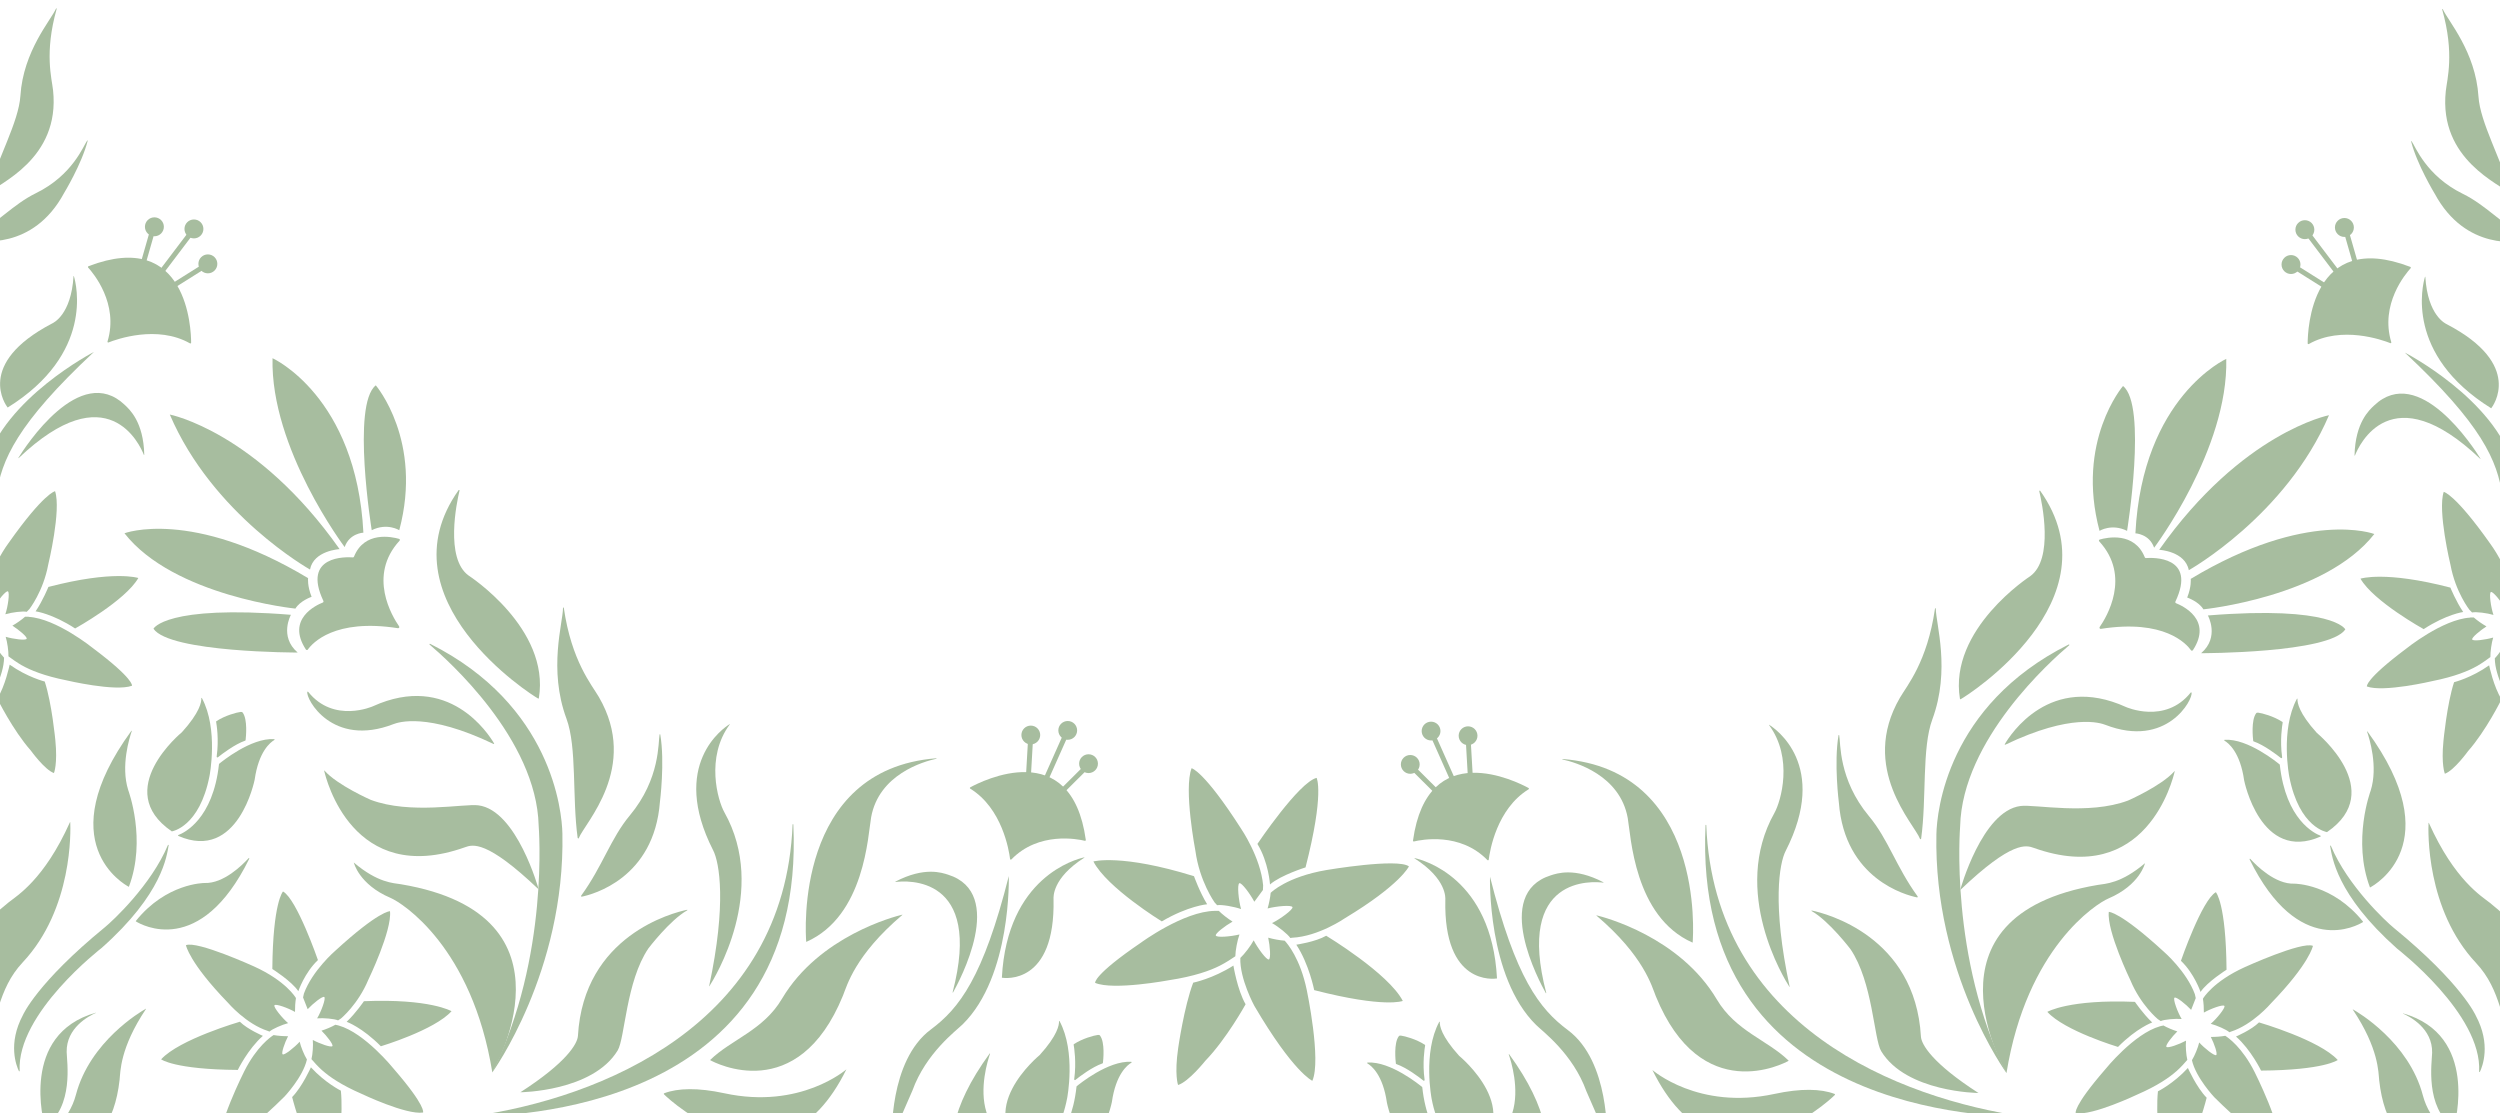 <svg xmlns="http://www.w3.org/2000/svg" id="Layer_2" width="375" height="167"><defs><style>.cls-1{fill:#a7bd9f}</style></defs><path d="M190.5 132.67c1.59-1.39 5.33-2.56 5.33-2.56 2.87-11.18 1.66-13.43 1.66-13.43-2.67.67-8.88 9.91-8.88 9.91 1.68 2.74 1.89 6.07 1.89 6.07ZM194.45 141.71c1.91 2.89 2.68 6.81 2.68 6.81 10.62 2.73 13.29 1.62 13.29 1.62-2.14-4.14-11.49-9.78-11.49-9.78-1.61.93-4.47 1.34-4.47 1.34ZM185.02 144.83c-3.1 1.98-6.04 2.57-6.04 2.57-1.37 3.61-2.25 9.79-2.25 9.79-.59 4.03-.02 5.56-.02 5.56 1.58-.48 4.08-3.62 4.08-3.62 3.21-3.32 6.05-8.49 6.05-8.49-1.24-2.15-1.83-5.81-1.83-5.81ZM181.07 135.64c-1.14-1.87-1.97-4.21-1.97-4.21-10.92-3.39-15.09-2.21-15.09-2.21 2.02 3.93 10.26 8.99 10.26 8.99 3.98-2.34 6.8-2.57 6.8-2.57ZM190.65 133.87l-.05.07c-.07.72-.25 1.63-.46 2.33 1.3-.34 3.59-.56 3.73-.2.13.35-1.89 1.83-3.07 2.39.96.54 2.37 1.67 2.75 2.24l.27-.04c3.97-.19 7.92-2.93 7.92-2.93 8.3-5 9.6-7.77 9.6-7.77-1.67-1.27-12.34.54-12.34.54-5.98 1.01-8.35 3.38-8.35 3.38ZM182.16 135.33l.41.45c.65-.12 2.54.21 3.59.58-.37-1.26-.62-3.74-.25-3.88.33-.12 1.6 1.58 2.24 2.78l1.29-1.76.03-.7c-.38-4.21-3.29-8.47-3.29-8.47-5.58-8.72-7.44-9.1-7.44-9.1-1.21 3.14.57 12.39.57 12.39.63 4.61 2.86 7.71 2.86 7.71ZM182.96 144.86c.93-.47 1.83-1.07 2.34-1.42.01-.86.3-2.39.62-3.27-1.32.32-3.42.5-3.55.16-.11-.3 1.34-1.42 2.51-2.09-.7-.44-1.54-1.09-2.06-1.61h-.59c-4.7.07-11.09 4.77-11.09 4.77-7.19 4.89-6.87 6.03-6.87 6.03 2.72 1.17 11.09-.4 11.09-.4 3.81-.58 6.18-1.45 7.6-2.17ZM192.69 141.1c-.72-.05-1.7-.23-2.46-.45.28 1.32.41 3.15.1 3.27-.33.13-1.66-1.67-2.28-2.87-.42.8-1.35 2.03-2 2.64-.12 3.12 2.11 7.21 2.11 7.21 5.85 9.97 8.69 11.22 8.69 11.22 1.38-3.1-.84-13.64-.84-13.64-.98-4.7-2.9-6.95-3.3-7.37ZM220.37 173.11s-4.13-.59-5.62-8.26c0 0-1.36-6.94 1.14-11.58.02-.04.08-.02.08.02-.03.55.2 2.1 2.9 5.08 0 0 10.49 8.59 1.5 14.74Z" class="cls-1"/><path d="M219.4 173.65c-.87-.33-5.17-2.35-6.06-10.56 0-.01 0-.03-.02-.04-.31-.26-4.73-3.88-8.18-3.67-.06 0-.09.09-.03.13.6.35 2.33 1.7 2.93 5.91 0 0 2.43 12.27 11.36 8.37.05-.02.06-.1 0-.12ZM213.5 162.08c-.64-.51-2.48-1.92-4.05-2.47-.04-.01-.06-.04-.07-.08-.05-.43-.33-3.06.43-4.08.07-.1.17-.13.32-.11.58.07 2.3.53 3.59 1.37.04.02.06.06.05.11-.07.4-.43 2.6-.08 5.16.01.11-.1.18-.18.11ZM226.78 181.33c.66-.35 11.73-6.55-.41-23.2-.02-.03-.07 0-.06.03.35 1 1.67 5.2.54 8.78-.04.12-2.75 7.39-.11 14.38 0 .02.03.03.04.02ZM223.31 128.95c.16-1.31 1.19-7.61 5.97-10.55.08-.05.08-.16 0-.2-1.7-.93-15.16-7.78-17.33 7.88-.01.09.06.16.14.14 1.07-.26 6.92-1.43 11.02 2.79.07.07.19.04.2-.06Z" class="cls-1"/><circle cx="211.54" cy="114.66" r="1.41" class="cls-1"/><circle cx="214.66" cy="109.66" r="1.41" class="cls-1"/><circle cx="220.21" cy="110.36" r="1.41" class="cls-1"/><path d="M215.95 109.77h.74v7.24h-.74z" class="cls-1" transform="rotate(-24.01 216.365 113.398)"/><path d="M220.05 110.52h.74v7.24h-.74z" class="cls-1" transform="rotate(-3.3 220.634 114.235)"/><path d="M214.04 114.04h.74v7.24h-.74z" class="cls-1" transform="rotate(-45.15 214.413 117.663)"/><path d="M231.93 148.95s-.03.06-.05.03c-.96-1.71-8.06-14.91.74-17.68.89-.28 3.53-1.24 7.89 1.04.03.02.02.07 0 .06-1.57-.2-13.21-1.14-8.57 16.55ZM224.55 146.74s0 .03-.01.03c-.39.06-8.03 1.12-7.74-11.81 0-.2.27-3.1-4.62-6.2-.03-.02-.02-.06 0-.05 1.28.28 11.57 2.96 12.37 18.04Z" class="cls-1"/><path d="M223.5 131.52s-.43 15 6.92 22.23c.95.94 5.5 4.29 7.54 9.94l3.07 7.04s.49-11.5-5.84-16.21c-4.27-3.17-7.86-7.85-11.69-23.01ZM296.77 163.95s-10.84-.1-14.59-6.27c-1.1-1.81-1.25-10.36-4.61-15.31 0 0-3.21-4.23-5.82-5.71-.05-.03-.03-.09.03-.08 2.06.43 15.49 3.83 16.36 18.91.07 1.16 1.67 3.98 8.63 8.46M268.45 148.01s-.02.05-.03.03c-.75-1.17-8.89-14.3-2.25-26.11.98-1.75 2.85-8.22-.82-13.18-.01-.02 0-.05.02-.03.89.55 9.05 6.05 2.47 18.94-.93 1.82-2.04 7.99.61 20.36ZM275.18 164.08c.07.03.09.11.04.17-.95.97-17.53 16.24-27.36-3.75 0 0 6.89 6.06 18.3 3.59 3.97-.86 7-.78 9.03 0ZM253.9 141.35c.09-1.15 1.78-25.82-19.51-27.5-.04 0-.06.06-.02.07 1.97.43 8.62 2.34 9.79 8.78.47 2.61.94 14.8 9.7 18.68.02 0 .04 0 .04-.02Z" class="cls-1"/><path d="M303.85 167.54c.06 0 .06.1 0 .09-4.62-.27-50.05-.15-48.02-43.85 0-.06.1-.07.11-.01 1.19 30.17 28.94 41.04 47.91 43.76Z" class="cls-1"/><path d="M268.28 159.09s.02.03 0 .04c-.63.35-13.11 6.97-19.91-9.7-.59-1.45-1.76-6.02-8.89-12.08-.02-.02-.02-.05 0-.05 1.11.27 12.46 3.19 18.04 12.61 2.82 4.76 7.57 6.08 10.76 9.17ZM300.98 160.97s-13.99-23.58 13.68-28.23c1.15-.19 3.47-.19 7.09-3.26 0 0-.75 3.28-5.5 5.3-1.79.76-12.24 7.38-15.28 26.2M294.03 133.5s3.26-11.87 9.05-12.6c2.17-.28 10.19 1.41 16.13-.82 0 0 5.01-2.19 6.96-4.4.02-.02.04-.01.04.01-.28 1.23-4.27 17.5-21.12 11.5-1.14-.41-3.23-1.15-11.06 6.32M300.8 111.7c-.06.03-.12-.03-.08-.08.81-1.39 6.79-10.74 18.17-5.57 0 0 5.87 2.63 9.71-2.16.03-.04.11-.05.13 0 .27.98-3.68 8.42-12.94 4.83-.68-.26-5.04-1.78-14.98 2.98ZM287.64 134.45c.05.08 0 .18-.09.16-1.62-.33-10.84-2.73-11.72-14.22 0 0-.76-5.96-.05-10.1 0-.05.09-.06.1 0 .23 1.11-.14 6.61 4.47 12.14 2.87 3.44 4.09 7.62 7.28 12.01ZM293.99 104.82c0 .05.06.09.11.06.94-.49 23.54-14.86 11.93-31.26-.05-.06-.16-.01-.14.06.42 1.77 2.2 10.18-1.36 12.75 0 0-12.26 7.92-10.54 18.39ZM314.94 94.07c1.03-1.48 4.77-7.61-.05-12.86-.09-.09-.06-.25.07-.28 1.07-.31 5.2-1.21 6.76 2.67.03.07.09.12.16.11.98-.07 7.68-.34 4.43 6.53-.04.09 0 .2.09.24.96.38 5.53 2.47 2.54 7.04-.07.1-.22.12-.29.02-.67-.95-3.99-4.71-13.52-3.21-.15.02-.27-.14-.18-.26Z" class="cls-1"/><path d="M300.98 160.97s-10.96-15.11-10.52-35.85c.07-3.32 1.56-19.27 19.83-28.44.07-.04.16.06.09.11-2.72 2.3-16.04 14.17-16.36 27.15 0 .19-1.65 19.65 6.96 37.03ZM288.16 125.8c-.01.09-.13.11-.16.03-.81-2.19-9.15-10.6-3.01-21.17 1.07-1.84 4.1-5.37 5.26-13.37.01-.07.12-.08.12 0 0 2.24 2.24 9.16-.52 16.62-1.59 4.29-.84 11.82-1.68 17.9ZM314.93 79.63s1.83-1.15 4.13 0c0 0 3.05-18.84-.61-21.73 0 0-7.11 8.3-3.52 21.73ZM320.32 80s2.09.09 2.8 2.16c0 0 11.15-14.78 10.82-28.33 0 0-12.58 5.68-13.63 26.18ZM323.88 82.47s3.89.2 4.44 3.06c0 0 14.59-8.18 21.03-23.25 0 0-13.05 2.56-25.47 20.19ZM328.61 86.84s.13 1.15-.53 2.79c0 0 1.74.6 2.43 1.77 0 0 18.24-1.85 25.64-11.3 0 0-10-3.81-27.54 6.73ZM331.18 92.32s1.81 3.24-1.01 5.66c0 0 19.21.02 21.63-3.57 0 0-1.78-3.61-20.62-2.09ZM358.55 51.47c-1.23-.49-7.31-2.65-12.22.13-.08.05-.18 0-.18-.1 0-1.95.51-17.18 15.39-11.47.08.03.11.13.06.2-.75.82-4.63 5.41-2.91 11.09.03.1-.05.19-.15.15Z" class="cls-1"/><circle cx="351.66" cy="34.12" r="1.42" class="cls-1"/><circle cx="345.73" cy="34.45" r="1.42" class="cls-1"/><circle cx="343.65" cy="39.68" r="1.42" class="cls-1"/><path d="M347.84 34.08h.75v7.3h-.75z" class="cls-1" transform="rotate(142.88 348.224 37.749)"/><path d="M346.51 38.07h.75v7.3h-.75z" class="cls-1" transform="rotate(122.17 346.89 41.732)"/><path d="M352.55 34.47h.75v7.3h-.75z" class="cls-1" transform="rotate(164.02 352.921 38.121)"/><path d="M372.02 68.82s.07 0 .05-.03c-1.04-1.68-9.24-14.37-15.97-7.95-.68.65-2.81 2.51-2.92 7.47 0 .03.05.05.06.02.58-1.49 5.42-12.22 18.79.49ZM373.66 61.23s.02.01.03 0c.24-.31 4.9-6.55-6.66-12.59-.18-.09-2.87-1.27-3.23-7.1 0-.03-.04-.05-.05-.02-.38 1.26-3.02 11.66 9.91 19.71Z" class="cls-1"/><path d="M360.73 52.89s13.45 6.92 16.26 16.94c.36 1.3 1.11 6.94 5.11 11.5l4.73 6.14s-10.39-5.17-11.47-13.05c-.72-5.31-3.11-10.76-14.63-21.53ZM349.06 124.82s-4.17-.6-5.67-8.33c0 0-1.37-6.99 1.15-11.68.02-.04.08-.02.08.02-.03.56.2 2.12 2.92 5.12 0 0 10.58 8.66 1.52 14.86Z" class="cls-1"/><path d="M348.08 125.36c-.88-.33-5.21-2.37-6.11-10.65 0-.02 0-.03-.02-.04-.32-.26-4.77-3.92-8.25-3.7-.06 0-.09.09-.03.13.6.35 2.35 1.72 2.95 5.95 0 0 2.45 12.37 11.45 8.44.05-.02.06-.1 0-.13ZM342.13 113.7c-.64-.51-2.51-1.94-4.08-2.49-.04-.01-.06-.04-.07-.08-.05-.43-.33-3.08.43-4.12.07-.1.18-.13.32-.11.58.07 2.32.53 3.62 1.38.04.02.06.06.05.11-.07.41-.44 2.62-.08 5.2.01.11-.1.18-.19.11ZM349.52 126.9c.29 1.57.88 7.25 10.03 15.38.05.05 12.79 9.84 12.32 18.47 0 .06.08.08.11.03.38-.79 1.71-4.1-.61-8.43 0 0-2.09-4.82-12.29-13.16-1.15-.94-6.92-6.29-9.45-12.32-.03-.06-.12-.04-.11.03ZM354.43 138.32c-.77.48-9.64 5.54-16.99-9.41-.03-.06.05-.13.1-.08.91 1 3.74 3.83 6.61 3.72.09 0 5.75.03 10.29 5.68.02.03.02.07 0 .09ZM355.53 133.11c.67-.35 11.83-6.6-.41-23.39-.02-.03-.07 0-.06.03.35 1.01 1.68 5.24.54 8.85-.04.12-2.77 7.45-.11 14.5 0 .02.03.03.04.02ZM330.08 148.79c1.02-1.52 3.9-3.33 3.9-3.33-.08-10.01-1.6-11.63-1.6-11.63-2.09 1.16-5.24 10.29-5.24 10.29 2.02 1.92 2.94 4.67 2.94 4.67ZM335.4 155.48c2.25 1.99 3.76 5.11 3.76 5.11 9.51-.07 11.5-1.59 11.5-1.59-2.72-3-11.81-5.64-11.81-5.64-1.15 1.14-3.45 2.12-3.45 2.12ZM328.18 160.2c-2.16 2.35-4.49 3.5-4.49 3.5-.35 3.33.29 8.71.29 8.71.4 3.51 1.22 4.66 1.22 4.66 1.22-.75 2.61-3.94 2.61-3.94 1.96-3.5 3.19-8.47 3.19-8.47-1.51-1.53-2.82-4.47-2.82-4.47ZM322.83 153.37c-1.38-1.31-2.59-3.09-2.59-3.09-9.91-.41-13.14 1.5-13.14 1.5 2.57 2.85 10.6 5.26 10.6 5.26 2.82-2.85 5.13-3.67 5.13-3.67ZM330.47 149.76l-.03.07c.1.62.15 1.42.14 2.06 1.01-.58 2.89-1.27 3.08-1 .19.27-1.18 1.95-2.05 2.68.92.24 2.36.87 2.8 1.27l.22-.09c3.28-1.04 5.99-4.22 5.99-4.22 5.85-6.04 6.32-8.65 6.32-8.65-1.68-.7-10.22 3.19-10.22 3.19-4.79 2.17-6.25 4.69-6.25 4.69ZM323.67 152.87l.44.29c.52-.24 2.17-.39 3.14-.31-.59-.97-1.35-3-1.07-3.2.25-.18 1.69.97 2.49 1.83l.69-1.76-.13-.59c-1.26-3.44-4.65-6.37-4.65-6.37-6.61-6.07-8.26-5.98-8.26-5.98-.32 2.9 3.24 10.26 3.24 10.26 1.55 3.73 4.11 5.83 4.11 5.83ZM326.46 160.69c.67-.6 1.3-1.3 1.64-1.71-.18-.72-.28-2.07-.2-2.88-1.03.56-2.76 1.18-2.94.92-.16-.23.81-1.49 1.64-2.31-.68-.21-1.53-.57-2.09-.89l-.2.05h-.03l-.27.07c-3.93 1.11-8.23 6.47-8.23 6.47-4.94 5.7-4.42 6.58-4.42 6.58 2.54.38 9.21-2.8 9.21-2.8 3.07-1.33 4.86-2.59 5.89-3.51ZM333.79 155.37c-.61.11-1.48.18-2.17.17.53 1.04 1.05 2.55.81 2.72-.25.18-1.77-1.03-2.55-1.89-.17.76-.68 2-1.09 2.66.59 2.64 3.37 5.57 3.37 5.57 7.12 7.06 9.78 7.47 9.78 7.47.47-2.91-3.74-11.25-3.74-11.25-1.87-3.73-3.98-5.18-4.41-5.45ZM373.37 99.8c-2.67 1.89-5.26 2.53-5.26 2.53-1.07 3.26-1.59 8.79-1.59 8.79-.36 3.61.21 4.94.21 4.94 1.39-.49 3.47-3.38 3.47-3.38 2.72-3.08 5.03-7.79 5.03-7.79-1.19-1.86-1.86-5.09-1.86-5.09ZM369.48 91.8c-1.09-1.61-1.92-3.66-1.92-3.66-9.84-2.56-13.49-1.34-13.49-1.34 1.96 3.41 9.48 7.57 9.48 7.57 3.44-2.24 5.93-2.57 5.93-2.57ZM370.43 91.48l.38.39c.58-.13 2.26.08 3.21.37-.38-1.1-.7-3.3-.38-3.44.28-.12 1.49 1.34 2.1 2.38l1.08-1.61v-.62c-.52-3.72-3.28-7.39-3.28-7.39-5.31-7.52-6.98-7.78-6.98-7.78-.95 2.84 1.02 10.98 1.02 10.98.75 4.07 2.85 6.73 2.85 6.73ZM371.54 99.92c.8-.46 1.58-1.03 2.02-1.36-.02-.76.17-2.14.42-2.93-1.16.34-3.02.59-3.15.29-.11-.26 1.13-1.31 2.14-1.96-.64-.36-1.41-.9-1.9-1.34h-.53v.02c-4.17.25-9.65 4.69-9.65 4.69-6.19 4.64-5.86 5.64-5.86 5.64 2.47.93 9.84-.81 9.84-.81 3.36-.67 5.43-1.54 6.66-2.24ZM380.03 96.17c-.64-.02-1.52-.14-2.21-.3.3 1.16.5 2.78.22 2.9-.29.13-1.55-1.41-2.15-2.45-.34.73-1.11 1.86-1.67 2.43.02 2.78 2.17 6.32 2.17 6.32 5.61 8.62 8.18 9.61 8.18 9.61 1.1-2.81-1.31-12.08-1.31-12.08-1.06-4.14-2.86-6.05-3.24-6.41ZM377.27 157.45s.02.02.04.01c.52-.51 10.44-10.73-3.79-22.01-1.23-.98-5.33-3.4-9.19-12.01-.01-.02-.05-.03-.05 0-.05 1.15-.42 12.97 7.14 21.02 3.82 4.07 3.75 9.04 5.85 13ZM369.34 173.2v.03c-.53.12-10.97 2.35-12.46-11.17-.13-1.17-.03-4.74-3.96-10.62-.01-.02 0-.04.02-.03.75.42 8.39 4.9 10.49 12.9 1.06 4.04 4.24 5.98 5.91 8.89Z" class="cls-1"/><path d="M368.08 169.13c.17-.61 3.8-13.87-7.61-17.12-.02 0-.04.02-.02.03 1.03.45 4.44 2.22 4.37 5.86-.03 1.47-1.11 8.17 3.23 11.24h.03ZM379.25 35.89c.07.04.06.14-.01.16-1.38.3-9.38 1.63-14.03-6.99 0 0-2.66-4.37-3.54-7.84-.01-.04.05-.08.07-.04.56.78 2.18 5.19 7.68 7.89 3.43 1.68 5.82 4.5 9.82 6.82ZM376.66 28.99c.02.07-.07.13-.12.08-1.39-1.42-10.78-5.07-9.67-15.42.19-1.8 1.33-5.59-.54-12.22-.02-.06.06-.11.09-.05.77 1.75 4.92 6.35 5.35 13.1.25 3.89 3.44 9.48 4.89 14.5ZM154.45 173s4.13-.59 5.62-8.26c0 0 1.36-6.94-1.14-11.58-.02-.04-.08-.02-.08.02.03.55-.2 2.1-2.9 5.08 0 0-10.49 8.59-1.5 14.74Z" class="cls-1"/><path d="M155.42 173.54c.87-.33 5.17-2.35 6.06-10.56 0-.01 0-.03.02-.04.31-.26 4.73-3.88 8.18-3.67.06 0 .09.09.03.13-.6.35-2.33 1.7-2.93 5.91 0 0-2.43 12.27-11.36 8.37-.05-.02-.06-.1 0-.12ZM161.32 161.98c.64-.51 2.48-1.92 4.05-2.47.04-.01.06-.04.07-.08.05-.43.33-3.06-.43-4.08-.07-.1-.17-.13-.32-.11-.58.07-2.3.53-3.59 1.37-.04.02-.06.06-.05.11.07.4.43 2.6.08 5.16-.01.11.1.18.18.11ZM148.04 181.23c-.66-.35-11.73-6.55.41-23.2.02-.03.07 0 .06.03-.35 1-1.67 5.2-.54 8.78.04.12 2.75 7.39.11 14.38 0 .02-.03.03-.04.02ZM151.51 128.85c-.16-1.31-1.19-7.61-5.97-10.55-.08-.05-.08-.16 0-.2 1.7-.93 15.16-7.78 17.33 7.88.01.09-.06.16-.14.14-1.07-.26-6.92-1.43-11.02 2.79-.07.07-.19.04-.2-.06Z" class="cls-1"/><circle cx="163.28" cy="114.55" r="1.41" class="cls-1"/><circle cx="160.16" cy="109.56" r="1.41" class="cls-1"/><circle cx="154.62" cy="110.25" r="1.41" class="cls-1"/><path d="M158.13 109.67h.74v7.24h-.74z" class="cls-1" transform="rotate(-155.99 158.493 113.302)"/><path d="M154.02 110.42h.74v7.24h-.74z" class="cls-1" transform="rotate(-176.7 154.395 114.046)"/><path d="M160.04 113.94h.74v7.24h-.74z" class="cls-1" transform="rotate(-134.85 160.414 117.562)"/><path d="M142.9 148.85s.03.06.05.03c.96-1.71 8.06-14.91-.74-17.68-.89-.28-3.53-1.24-7.89 1.04-.03.02-.02.07 0 .06 1.57-.2 13.21-1.14 8.57 16.55ZM150.28 146.63s0 .03.01.03c.39.06 8.03 1.12 7.74-11.81 0-.2-.27-3.1 4.62-6.2.03-.02.02-.06 0-.05-1.28.28-11.57 2.96-12.37 18.04Z" class="cls-1"/><path d="M151.32 131.42s.43 15-6.92 22.23c-.95.94-5.5 4.29-7.54 9.94l-3.07 7.04s-.49-11.5 5.84-16.21c4.27-3.17 7.86-7.85 11.69-23.01ZM78.06 163.84s10.84-.1 14.59-6.27c1.1-1.81 1.25-10.36 4.61-15.31 0 0 3.21-4.23 5.82-5.71.05-.03.03-.09-.03-.08-2.06.43-15.49 3.83-16.36 18.91-.07 1.16-1.67 3.98-8.63 8.46M106.37 147.91s.02.05.03.03c.75-1.17 8.89-14.3 2.25-26.11-.98-1.75-2.85-8.22.82-13.18.01-.02 0-.05-.02-.03-.89.55-9.05 6.05-2.47 18.94.93 1.82 2.04 7.99-.61 20.36ZM99.64 163.98c-.07.03-.09.11-.04.17.95.97 17.53 16.24 27.36-3.75 0 0-6.89 6.06-18.3 3.59-3.97-.86-7-.78-9.03 0ZM120.93 141.24c-.09-1.15-1.78-25.82 19.51-27.5.04 0 .06.06.02.07-1.97.43-8.62 2.34-9.79 8.78-.47 2.61-.94 14.8-9.7 18.68-.02 0-.04 0-.04-.02Z" class="cls-1"/><path d="M70.98 167.44c-.06 0-.06.1 0 .09 4.62-.27 50.05-.15 48.02-43.85 0-.06-.1-.07-.11-.01-1.19 30.17-28.94 41.04-47.91 43.76Z" class="cls-1"/><path d="M106.54 158.99s-.02.03 0 .04c.63.35 13.11 6.97 19.91-9.7.59-1.45 1.76-6.02 8.89-12.08.02-.02.02-.05 0-.05-1.11.27-12.46 3.19-18.04 12.61-2.82 4.76-7.57 6.08-10.76 9.17ZM73.84 160.87s13.99-23.58-13.68-28.23c-1.15-.19-3.47-.19-7.09-3.26 0 0 .75 3.28 5.5 5.3 1.79.76 12.24 7.38 15.28 26.2M80.8 133.4s-3.26-11.87-9.05-12.6c-2.17-.28-10.19 1.41-16.13-.82 0 0-5.01-2.19-6.96-4.4-.02-.02-.04-.01-.04.01.28 1.23 4.27 17.5 21.12 11.5 1.14-.41 3.23-1.15 11.06 6.32M74.03 111.59c.06.03.12-.03.08-.08-.81-1.39-6.79-10.74-18.17-5.57 0 0-5.87 2.63-9.71-2.16-.03-.04-.11-.05-.13 0-.27.98 3.68 8.42 12.94 4.83.68-.26 5.04-1.78 14.98 2.98ZM87.18 134.34c-.05.08 0 .18.09.16 1.62-.33 10.84-2.73 11.72-14.22 0 0 .76-5.96.05-10.1 0-.05-.09-.06-.1 0-.23 1.11.14 6.61-4.47 12.14-2.87 3.44-4.09 7.62-7.28 12.01ZM80.83 104.72c0 .05-.06.09-.11.06-.94-.49-23.54-14.86-11.93-31.26.05-.06.16-.01.14.06-.42 1.77-2.2 10.18 1.36 12.75 0 0 12.26 7.92 10.54 18.39ZM59.88 93.97c-1.03-1.48-4.77-7.61.05-12.86.09-.09.06-.25-.07-.28-1.07-.31-5.2-1.21-6.76 2.67-.03.07-.09.12-.16.11-.98-.07-7.68-.34-4.43 6.53.04.09 0 .2-.09.24-.96.38-5.53 2.47-2.54 7.04.07.1.22.12.29.02.67-.95 3.99-4.71 13.52-3.21.15.02.27-.14.18-.26Z" class="cls-1"/><path d="M73.84 160.87s10.96-15.11 10.52-35.85c-.07-3.32-1.56-19.27-19.83-28.44-.07-.04-.16.06-.09.11 2.72 2.3 16.04 14.17 16.36 27.15 0 .19 1.65 19.65-6.96 37.03ZM86.66 125.69c.01.09.13.11.16.03.81-2.19 9.15-10.6 3.01-21.17-1.07-1.84-4.1-5.37-5.26-13.37-.01-.07-.12-.08-.12 0 0 2.24-2.24 9.16.52 16.62 1.59 4.29.84 11.82 1.68 17.9ZM59.89 79.53s-1.83-1.15-4.13 0c0 0-3.05-18.84.61-21.73 0 0 7.11 8.3 3.52 21.73ZM54.5 79.9s-2.09.09-2.8 2.16c0 0-11.15-14.78-10.82-28.33 0 0 12.58 5.68 13.63 26.18ZM50.94 82.37s-3.89.2-4.44 3.06c0 0-14.59-8.18-21.03-23.25 0 0 13.05 2.56 25.47 20.19ZM46.21 86.73s-.13 1.15.53 2.79c0 0-1.74.6-2.43 1.77 0 0-18.24-1.85-25.64-11.3 0 0 10-3.81 27.54 6.73ZM43.64 92.22s-1.81 3.24 1.01 5.66c0 0-19.21.02-21.63-3.57 0 0 1.78-3.61 20.62-2.09ZM16.27 51.37c1.23-.49 7.31-2.65 12.22.13.08.05.18 0 .18-.1 0-1.95-.51-17.18-15.39-11.47-.08.03-.11.13-.06.2.75.82 4.63 5.41 2.91 11.09-.03.1.05.19.15.15Z" class="cls-1"/><circle cx="23.16" cy="34.02" r="1.42" class="cls-1"/><circle cx="29.09" cy="34.34" r="1.42" class="cls-1"/><circle cx="31.18" cy="39.58" r="1.42" class="cls-1"/><path d="M26.23 33.98h.75v7.3h-.75z" class="cls-1" transform="rotate(37.12 26.604 37.63)"/><path d="M27.57 37.96h.75v7.3h-.75z" class="cls-1" transform="rotate(57.83 27.938 41.617)"/><path d="M21.53 34.37h.75v7.3h-.75z" class="cls-1" transform="rotate(15.98 21.899 38.008)"/><path d="M2.8 68.72s-.07 0-.05-.03c1.04-1.68 9.24-14.37 15.97-7.95.68.65 2.81 2.51 2.92 7.47 0 .03-.05.05-.06.02-.58-1.49-5.42-12.22-18.79.49ZM1.17 61.12s-.02.01-.03 0c-.24-.31-4.9-6.55 6.66-12.59.18-.09 2.87-1.27 3.23-7.1 0-.03.04-.05.05-.02.38 1.26 3.02 11.66-9.91 19.71Z" class="cls-1"/><path d="M14.09 52.79S.64 59.72-2.17 69.73c-.36 1.3-1.11 6.94-5.11 11.5l-4.73 6.14S-1.61 82.2-.54 74.32c.72-5.31 3.11-10.76 14.63-21.53ZM25.76 124.71s4.17-.6 5.67-8.33c0 0 1.37-6.99-1.15-11.68-.02-.04-.08-.02-.08.02.03.56-.2 2.12-2.92 5.12 0 0-10.58 8.66-1.52 14.86Z" class="cls-1"/><path d="M26.74 125.26c.88-.33 5.21-2.37 6.11-10.65 0-.02 0-.03.02-.04.32-.26 4.77-3.92 8.25-3.7.06 0 .09.09.03.13-.6.35-2.35 1.72-2.95 5.95 0 0-2.45 12.37-11.45 8.44-.05-.02-.06-.1 0-.13ZM32.69 113.59c.64-.51 2.51-1.94 4.08-2.49.04-.01.06-.04.07-.08.05-.43.33-3.08-.43-4.12-.07-.1-.18-.13-.32-.11-.58.07-2.32.53-3.62 1.38-.04.02-.06.06-.05.11.07.41.44 2.62.08 5.2-.01.11.1.18.19.11ZM25.3 126.79c-.29 1.57-.88 7.25-10.03 15.38-.05.05-12.79 9.84-12.32 18.47 0 .06-.08.08-.11.03-.38-.79-1.71-4.1.61-8.43 0 0 2.09-4.82 12.29-13.16 1.15-.94 6.92-6.29 9.45-12.32.03-.06.12-.04.11.03ZM20.4 138.22c.77.48 9.64 5.54 16.99-9.41.03-.06-.05-.13-.1-.08-.91 1-3.74 3.83-6.61 3.72-.09 0-5.75.03-10.29 5.68-.02.03-.02.07 0 .09ZM19.3 133.01c-.67-.35-11.83-6.6.41-23.39.02-.03.07 0 .06.03-.35 1.01-1.68 5.24-.54 8.85.04.12 2.77 7.45.11 14.5 0 .02-.03.03-.04.02Z" class="cls-1"/><g><path d="M44.75 148.68c-1.02-1.52-3.9-3.33-3.9-3.33.08-10.01 1.6-11.63 1.6-11.63 2.09 1.16 5.24 10.29 5.24 10.29-2.02 1.92-2.94 4.67-2.94 4.67ZM39.43 155.38c-2.25 1.99-3.76 5.11-3.76 5.11-9.51-.07-11.5-1.59-11.5-1.59 2.72-3 11.81-5.64 11.81-5.64 1.15 1.14 3.45 2.12 3.45 2.12ZM46.64 160.1c2.16 2.35 4.49 3.5 4.49 3.5.35 3.33-.29 8.71-.29 8.71-.4 3.51-1.22 4.66-1.22 4.66-1.22-.75-2.61-3.94-2.61-3.94-1.96-3.5-3.19-8.47-3.19-8.47 1.51-1.53 2.82-4.47 2.82-4.47ZM52 153.27c1.38-1.31 2.59-3.09 2.59-3.09 9.91-.41 13.14 1.5 13.14 1.5-2.57 2.85-10.6 5.26-10.6 5.26-2.82-2.85-5.13-3.67-5.13-3.67ZM44.36 149.66l.03.07c-.1.62-.15 1.42-.14 2.06-1.01-.58-2.89-1.27-3.08-1-.19.27 1.18 1.95 2.05 2.68-.92.24-2.36.87-2.8 1.27l-.22-.09c-3.28-1.04-5.99-4.22-5.99-4.22-5.85-6.04-6.32-8.65-6.32-8.65 1.68-.7 10.22 3.19 10.22 3.19 4.79 2.17 6.25 4.69 6.25 4.69ZM51.15 152.77l-.44.29c-.52-.24-2.17-.39-3.14-.31.59-.97 1.35-3 1.07-3.2-.25-.18-1.69.97-2.49 1.83l-.69-1.76.13-.59c1.26-3.44 4.65-6.37 4.65-6.37 6.61-6.07 8.26-5.98 8.26-5.98.32 2.9-3.24 10.26-3.24 10.26-1.55 3.73-4.11 5.83-4.11 5.83ZM48.36 160.58c-.67-.6-1.3-1.3-1.64-1.71.18-.72.28-2.07.2-2.88 1.03.56 2.76 1.18 2.94.92.16-.23-.81-1.49-1.64-2.31.68-.21 1.53-.57 2.09-.89l.2.05h.03l.27.07c3.93 1.11 8.23 6.47 8.23 6.47 4.94 5.7 4.42 6.58 4.42 6.58-2.54.38-9.21-2.8-9.21-2.8-3.07-1.33-4.86-2.59-5.89-3.51ZM41.04 155.26c.61.11 1.48.18 2.17.17-.53 1.04-1.05 2.55-.81 2.72.25.18 1.77-1.03 2.55-1.89.17.76.68 2 1.09 2.66-.59 2.64-3.37 5.57-3.37 5.57-7.12 7.06-9.78 7.47-9.78 7.47-.47-2.91 3.74-11.25 3.74-11.25 1.87-3.73 3.98-5.18 4.41-5.45Z" class="cls-1"/></g><g><path d="M1.45 99.7c2.67 1.89 5.26 2.53 5.26 2.53 1.07 3.26 1.59 8.79 1.59 8.79.36 3.61-.21 4.94-.21 4.94-1.39-.49-3.47-3.38-3.47-3.38-2.72-3.08-5.03-7.79-5.03-7.79 1.19-1.86 1.86-5.09 1.86-5.09ZM5.34 91.7c1.09-1.61 1.92-3.66 1.92-3.66 9.84-2.56 13.49-1.34 13.49-1.34-1.96 3.41-9.48 7.57-9.48 7.57-3.44-2.24-5.93-2.57-5.93-2.57ZM4.39 91.38l-.38.39c-.58-.13-2.26.08-3.21.37.38-1.1.7-3.3.38-3.44-.28-.12-1.49 1.34-2.1 2.38L-2 89.47v-.62c.52-3.72 3.28-7.39 3.28-7.39 5.31-7.52 6.98-7.78 6.98-7.78.95 2.84-1.02 10.98-1.02 10.98-.75 4.07-2.85 6.73-2.85 6.73ZM3.29 99.81c-.8-.46-1.58-1.03-2.02-1.36.02-.76-.17-2.14-.42-2.93 1.16.34 3.02.59 3.15.29.11-.26-1.13-1.31-2.14-1.96.64-.36 1.41-.9 1.9-1.34h.53v.02c4.17.25 9.65 4.69 9.65 4.69 6.19 4.64 5.86 5.64 5.86 5.64-2.47.93-9.84-.81-9.84-.81-3.36-.67-5.43-1.54-6.66-2.24ZM-5.2 96.07c.64-.02 1.52-.14 2.21-.3-.3 1.16-.5 2.78-.22 2.9.29.13 1.55-1.41 2.15-2.45.34.73 1.11 1.86 1.67 2.43-.02 2.78-2.17 6.32-2.17 6.32-5.61 8.62-8.18 9.61-8.18 9.61-1.1-2.81 1.31-12.08 1.31-12.08 1.06-4.14 2.86-6.05 3.24-6.41Z" class="cls-1"/></g><path d="M-2.45 157.35s-.02.02-.04.01c-.52-.51-10.44-10.73 3.79-22.01 1.23-.98 5.33-3.4 9.19-12.01.01-.02.05-.03.05 0 .05 1.15.42 12.97-7.14 21.02-3.82 4.07-3.75 9.04-5.85 13ZM5.48 173.1v.03c.53.12 10.97 2.35 12.46-11.17.13-1.17.03-4.74 3.96-10.62.01-.02 0-.04-.02-.03-.75.42-8.39 4.9-10.49 12.9-1.06 4.04-4.24 5.98-5.91 8.89Z" class="cls-1"/><path d="M6.74 169.03c-.17-.61-3.8-13.87 7.61-17.12.02 0 .04.02.02.03-1.03.45-4.44 2.22-4.37 5.86.03 1.47 1.11 8.17-3.23 11.24h-.03ZM-4.43 35.79c-.07.04-.06.14.01.16 1.38.3 9.38 1.63 14.03-6.99 0 0 2.66-4.37 3.54-7.84.01-.04-.05-.08-.07-.04-.56.78-2.18 5.19-7.68 7.89-3.43 1.68-5.82 4.5-9.82 6.82ZM-1.83 28.89c-.02.07.07.13.12.08 1.39-1.42 10.78-5.07 9.67-15.42-.19-1.8-1.33-5.59.54-12.22.02-.06-.06-.11-.09-.05-.77 1.75-4.92 6.35-5.35 13.1-.25 3.89-3.44 9.48-4.89 14.5Z" class="cls-1"/></svg>